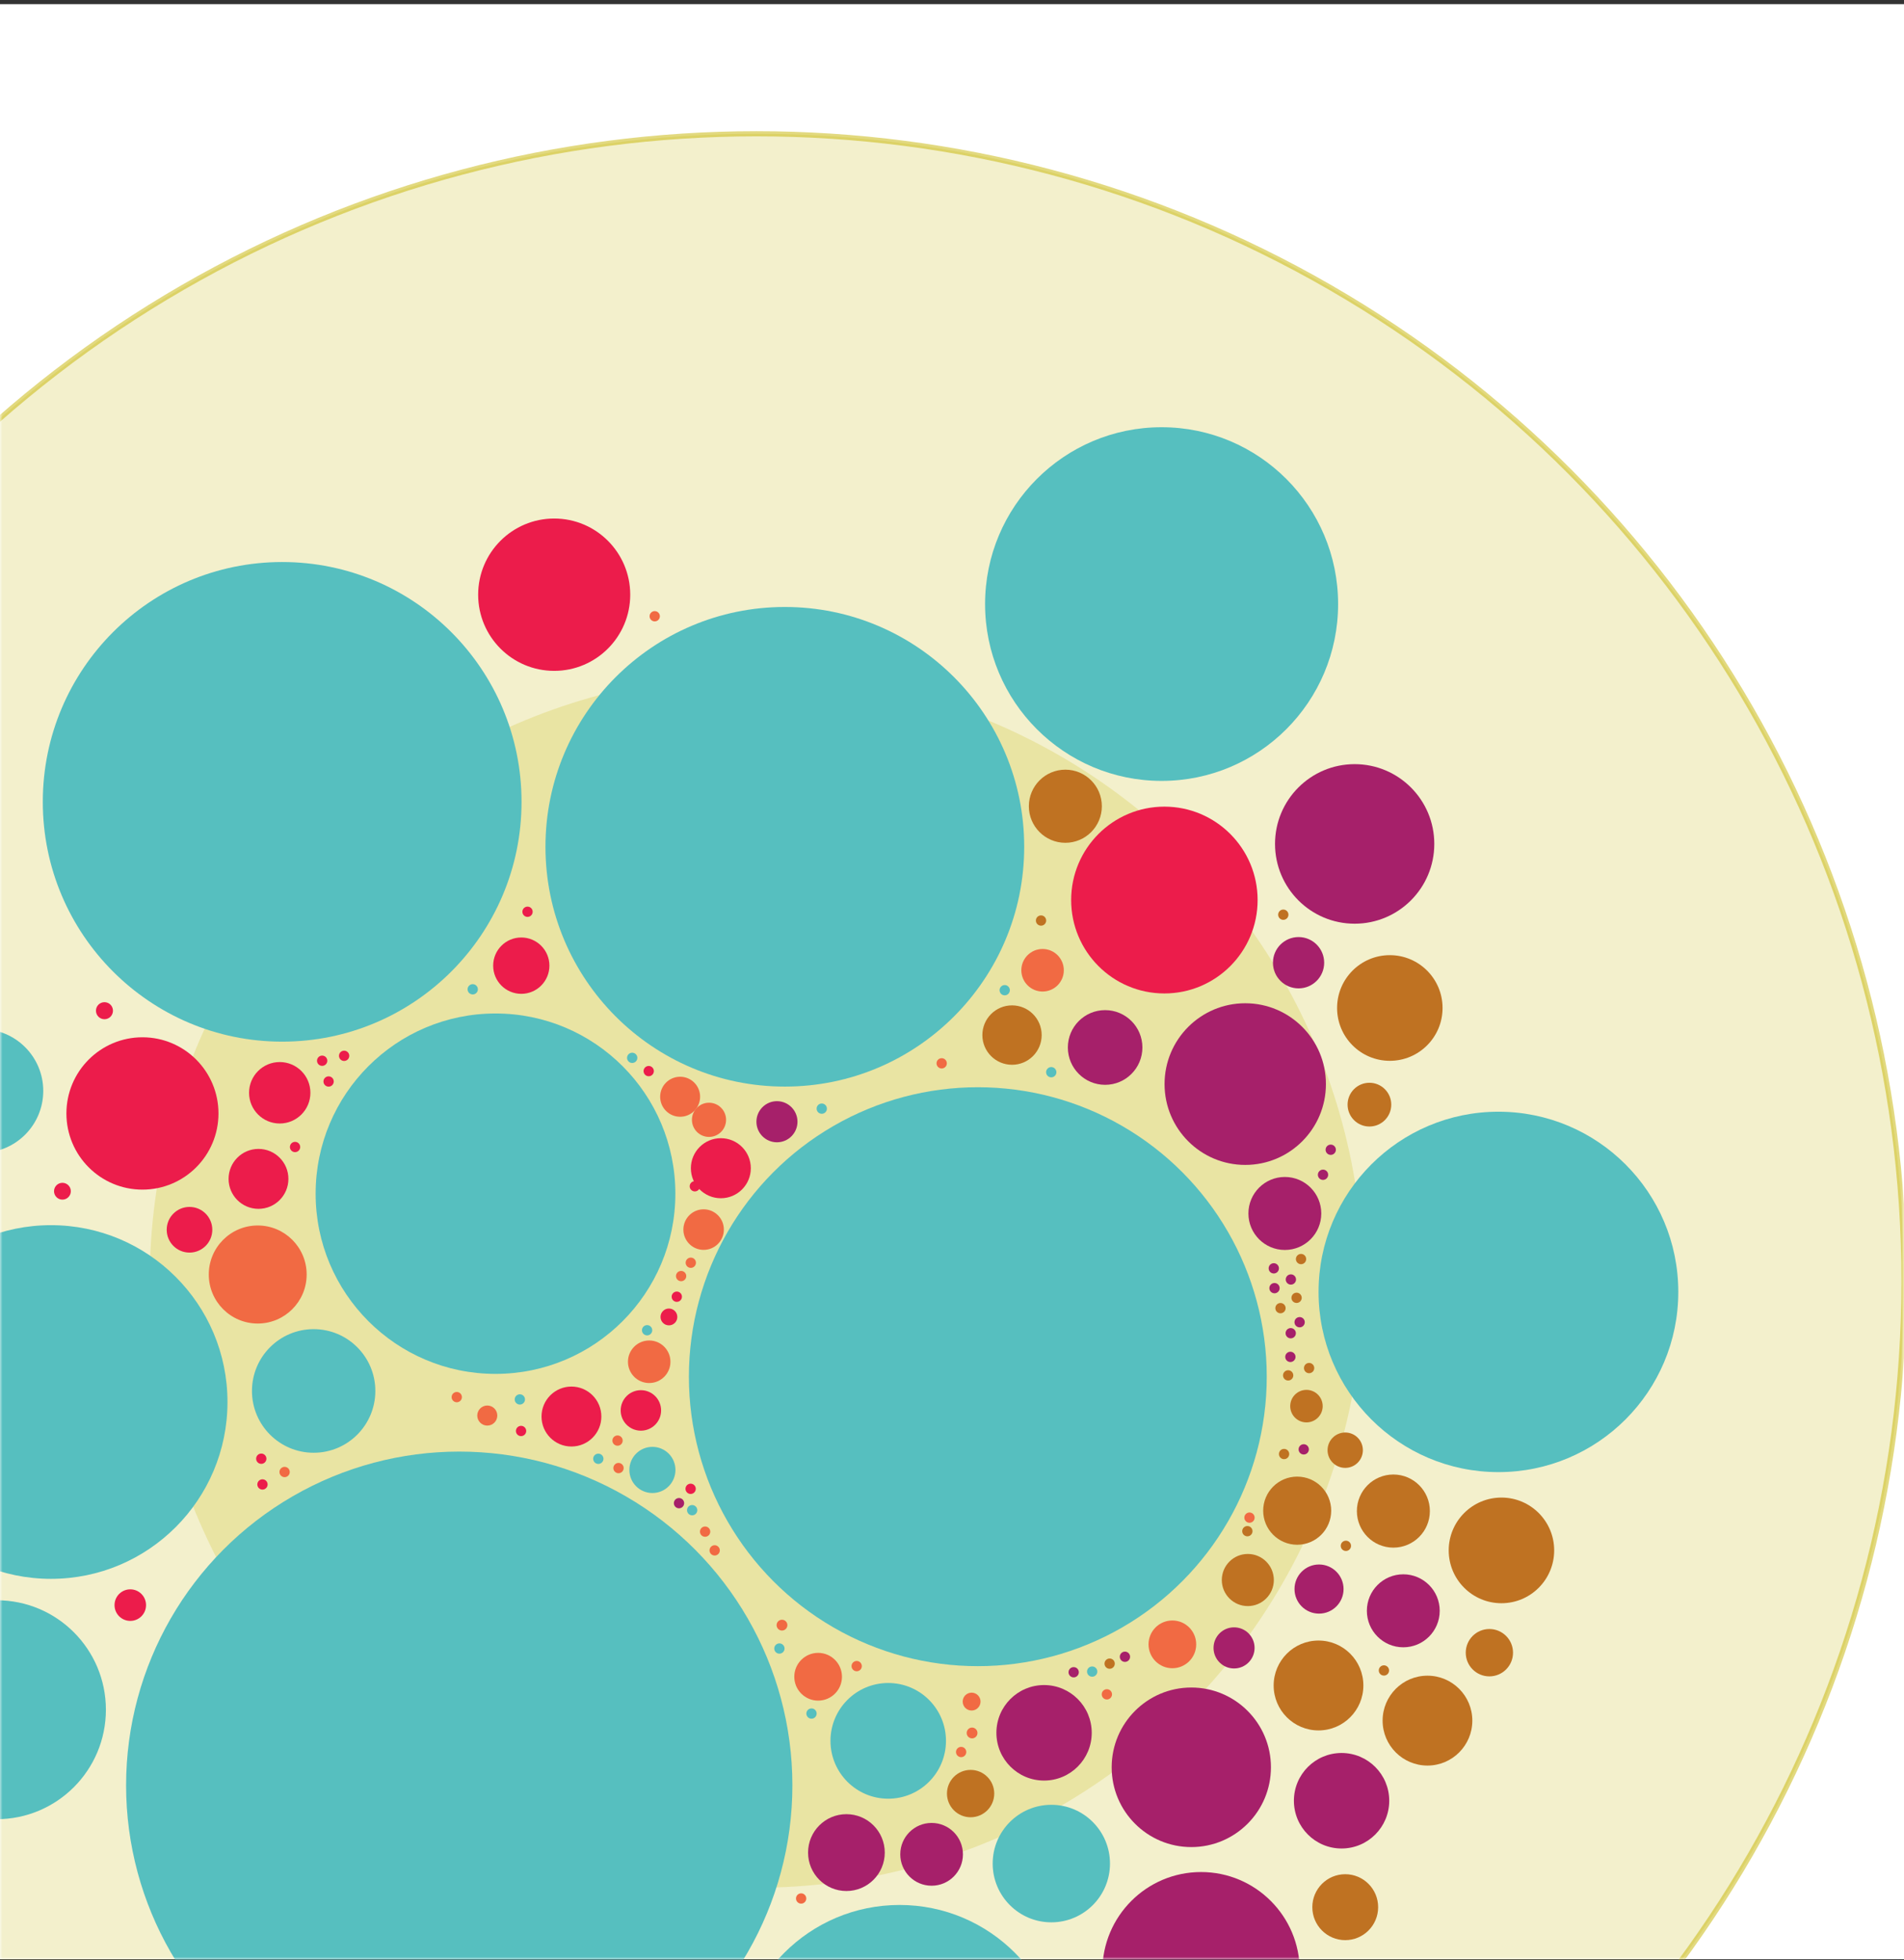 <svg xmlns="http://www.w3.org/2000/svg" xmlns:xlink="http://www.w3.org/1999/xlink" width="370" height="381"><rect width="100%" height="100%" fill="#333333" stroke="none"/><defs><path id="a" d="M0 0h370v380H0z"/></defs><g fill="none" fill-rule="evenodd" transform="translate(0 .807)"><mask id="b" fill="#fff"><use xlink:href="#a"/></mask><use fill="#FFF" xlink:href="#a"/><g fill-rule="nonzero" mask="url(#b)"><g fill-opacity=".2" fill="#C7B500" transform="translate(-76 25.193)"><circle cx="223" cy="223" r="117.91"/><circle cx="223" cy="223" r="223" stroke="#C7B500" stroke-opacity=".5"/></g><g transform="translate(-26 82.193)"><circle cx="128.514" cy="94.213" fill="#EC1C4B" r="1"/><circle cx="181.684" cy="285.997" fill="#F16A43" r="1"/><circle cx="148.854" cy="122.607" fill="#56BFBF" r="1"/><circle cx="234.645" cy="242.024" fill="#A6206A" r="1"/><circle cx="241.635" cy="240.35" fill="#BF7222" r="1"/><ellipse cx="127.301" cy="104.689" fill="#EC1C4B" rx="5.465" ry="5.476"/><ellipse cx="162.733" cy="155.988" fill="#F16A43" rx="3.934" ry="3.942"/><ellipse cx="200.815" cy="319.016" fill="#56BFBF" rx="31.696" ry="31.761"/><ellipse cx="190.482" cy="277.076" fill="#A6206A" rx="7.453" ry="7.468"/><ellipse cx="222.664" cy="118.181" fill="#BF7222" rx="5.762" ry="5.774"/><circle cx="160.209" cy="206.371" fill="#EC1C4B" r="1"/><circle cx="153.231" cy="36.778" fill="#F16A43" r="1"/><circle cx="221.242" cy="109.458" fill="#56BFBF" r="1"/><circle cx="157.95" cy="209.16" fill="#A6206A" r="1"/><circle cx="276.325" cy="184.325" fill="#BF7222" r="1"/><ellipse cx="51.318" cy="228.977" fill="#EC1C4B" rx="3.062" ry="3.068"/><ellipse cx="158.169" cy="130.169" fill="#F16A43" rx="3.882" ry="3.889"/><ellipse cx="198.606" cy="255.357" fill="#56BFBF" rx="11.223" ry="11.245"/><ellipse cx="207.037" cy="277.413" fill="#A6206A" rx="6.089" ry="6.102"/><ellipse cx="292.116" cy="131.702" fill="#BF7222" rx="4.244" ry="4.252"/><circle cx="161.027" cy="147.569" fill="#EC1C4B" r="1"/><circle cx="192.477" cy="240.831" fill="#F16A43" r="1"/><circle cx="185.691" cy="132.479" fill="#56BFBF" r="1"/><circle cx="273.671" cy="167.37" fill="#A6206A" r="1"/><circle cx="228.301" cy="95.92" fill="#BF7222" r="1"/><ellipse cx="133.695" cy="32.587" fill="#EC1C4B" rx="14.775" ry="14.805"/><ellipse cx="228.602" cy="105.582" fill="#F16A43" rx="4.128" ry="4.136"/><ellipse cx="317.186" cy="168.101" fill="#56BFBF" rx="34.953" ry="35.024"/><ellipse cx="289.248" cy="81.028" fill="#A6206A" rx="15.475" ry="15.506"/><ellipse cx="296.081" cy="112.916" fill="#BF7222" rx="10.248" ry="10.268"/><ellipse cx="155.99" cy="172.966" fill="#EC1C4B" rx="1.632" ry="1.635"/><circle cx="241.096" cy="246.318" fill="#F16A43" r="1"/><ellipse cx="22.418" cy="129.035" fill="#56BFBF" rx="11.988" ry="12.012"/><ellipse cx="176.983" cy="135.023" fill="#A6206A" rx="3.989" ry="3.997"/><ellipse cx="214.615" cy="265.606" fill="#BF7222" rx="4.594" ry="4.603"/><ellipse cx="214.9" cy="253.827" fill="#F16A43" rx="1.048" ry="1.05"/><ellipse cx="80.833" cy="72.848" fill="#56BFBF" rx="46.516" ry="46.61"/><ellipse cx="275.681" cy="152.853" fill="#A6206A" rx="7.079" ry="7.094"/><ellipse cx="233.028" cy="73.703" fill="#BF7222" rx="7.092" ry="7.107"/><circle cx="77.006" cy="205.523" fill="#EC1C4B" r="1"/><circle cx="268.811" cy="211.971" fill="#F16A43" r="1"/><circle cx="230.287" cy="125.397" fill="#56BFBF" r="1"/><circle cx="283.098" cy="145.332" fill="#A6206A" r="1"/><circle cx="278.827" cy="161.715" fill="#BF7222" r="1"/><ellipse cx="252.272" cy="91.936" fill="#EC1C4B" rx="18.117" ry="18.154"/><ellipse cx="76.082" cy="164.717" fill="#F16A43" rx="9.51" ry="9.529"/><ellipse cx="115.243" cy="264.007" fill="#56BFBF" rx="64.74" ry="64.872"/><ellipse cx="259.399" cy="300.072" fill="#A6206A" rx="19.178" ry="19.217"/><ellipse cx="278.08" cy="210.622" fill="#BF7222" rx="6.608" ry="6.622"/><ellipse cx="137.046" cy="192.324" fill="#EC1C4B" rx="5.813" ry="5.825"/><ellipse cx="253.824" cy="236.603" fill="#F16A43" rx="4.632" ry="4.641"/><ellipse cx="35.905" cy="189.499" fill="#56BFBF" rx="34.301" ry="34.371"/><ellipse cx="228.891" cy="253.795" fill="#A6206A" rx="9.263" ry="9.282"/><ellipse cx="303.396" cy="251.426" fill="#BF7222" rx="8.717" ry="8.735"/><circle cx="157.52" cy="169.033" fill="#EC1C4B" r="1"/><circle cx="164.88" cy="218.336" fill="#F16A43" r="1"/><circle cx="183.699" cy="250.053" fill="#56BFBF" r="1"/><circle cx="276.854" cy="165.686" fill="#A6206A" r="1"/><circle cx="275.381" cy="94.785" fill="#BF7222" r="1"/><circle cx="152.063" cy="125.183" fill="#EC1C4B" r="1"/><circle cx="208.995" cy="123.674" fill="#F16A43" r="1"/><circle cx="151.75" cy="175.552" fill="#56BFBF" r="1"/><circle cx="278.554" cy="173.989" fill="#A6206A" r="1"/><circle cx="268.398" cy="214.605" fill="#BF7222" r="1"/><ellipse cx="80.359" cy="129.397" fill="#EC1C4B" rx="5.96" ry="5.972"/><ellipse cx="214.811" cy="247.727" fill="#F16A43" rx="1.733" ry="1.737"/><ellipse cx="25.345" cy="249.308" fill="#56BFBF" rx="21.234" ry="21.277"/><ellipse cx="240.757" cy="120.591" fill="#A6206A" rx="7.244" ry="7.259"/><ellipse cx="268.486" cy="224.098" fill="#BF7222" rx="5.056" ry="5.066"/><circle cx="89.858" cy="127.203" fill="#EC1C4B" r="1"/><circle cx="212.776" cy="257.527" fill="#F16A43" r="1"/><circle cx="238.24" cy="241.894" fill="#56BFBF" r="1"/><circle cx="273.531" cy="163.519" fill="#A6206A" r="1"/><circle cx="274.835" cy="171.257" fill="#BF7222" r="1"/><ellipse cx="76.232" cy="146.131" fill="#EC1C4B" rx="5.813" ry="5.825"/><ellipse cx="184.985" cy="242.898" fill="#F16A43" rx="4.632" ry="4.641"/><ellipse cx="251.73" cy="34.409" fill="#56BFBF" rx="34.301" ry="34.371"/><ellipse cx="286.704" cy="266.999" fill="#A6206A" rx="9.263" ry="9.282"/><ellipse cx="282.224" cy="244.596" fill="#BF7222" rx="8.717" ry="8.735"/><ellipse cx="166.081" cy="144.058" fill="#EC1C4B" rx="5.824" ry="5.836"/><ellipse cx="177.962" cy="232.868" fill="#F16A43" rx="1.048" ry="1.05"/><ellipse cx="178.515" cy="81.584" fill="#56BFBF" rx="46.516" ry="46.61"/><ellipse cx="298.699" cy="230.081" fill="#A6206A" rx="7.079" ry="7.094"/><ellipse cx="296.771" cy="210.697" fill="#BF7222" rx="7.092" ry="7.107"/><ellipse cx="150.543" cy="191.135" fill="#EC1C4B" rx="3.927" ry="3.935"/><circle cx="163.022" cy="214.696" fill="#F16A43" r="1"/><ellipse cx="230.303" cy="279.209" fill="#56BFBF" rx="11.398" ry="11.421"/><ellipse cx="278.347" cy="104.117" fill="#A6206A" rx="4.977" ry="4.987"/><ellipse cx="287.416" cy="287.685" fill="#BF7222" rx="6.395" ry="6.408"/><circle cx="127.257" cy="195.131" fill="#EC1C4B" r="1"/><circle cx="81.307" cy="203.104" fill="#F16A43" r="1"/><circle cx="177.46" cy="237.414" fill="#56BFBF" r="1"/><circle cx="284.599" cy="140.468" fill="#A6206A" r="1"/><circle cx="287.545" cy="217.453" fill="#BF7222" r="1"/><circle cx="92.873" cy="122.213" fill="#EC1C4B" r="1"/><circle cx="146.196" cy="202.339" fill="#F16A43" r="1"/><circle cx="117.864" cy="109.285" fill="#56BFBF" r="1"/><circle cx="279.352" cy="198.703" fill="#A6206A" r="1"/><circle cx="294.935" cy="241.676" fill="#BF7222" r="1"/><ellipse cx="46.3" cy="113.444" fill="#EC1C4B" rx="1.653" ry="1.657"/><ellipse cx="120.693" cy="192.132" fill="#F16A43" rx="1.947" ry="1.951"/><ellipse cx="152.781" cy="202.703" fill="#56BFBF" rx="4.478" ry="4.487"/><ellipse cx="282.325" cy="225.855" fill="#A6206A" rx="4.766" ry="4.775"/><ellipse cx="279.88" cy="190.301" fill="#BF7222" rx="3.155" ry="3.161"/><ellipse cx="38.132" cy="148.53" fill="#EC1C4B" rx="1.632" ry="1.635"/><circle cx="158.36" cy="165.023" fill="#F16A43" r="1"/><ellipse cx="86.951" cy="187.35" fill="#56BFBF" rx="11.988" ry="12.012"/><ellipse cx="265.812" cy="237.292" fill="#A6206A" rx="3.989" ry="3.997"/><ellipse cx="315.428" cy="238.223" fill="#BF7222" rx="4.594" ry="4.603"/><ellipse cx="62.826" cy="156.02" fill="#EC1C4B" rx="4.43" ry="4.439"/><ellipse cx="163.78" cy="134.653" fill="#F16A43" rx="3.317" ry="3.324"/><ellipse cx="216.018" cy="184.58" fill="#56BFBF" rx="56.146" ry="56.26"/><ellipse cx="267.985" cy="127.707" fill="#A6206A" rx="15.679" ry="15.711"/><ellipse cx="287.413" cy="198.864" fill="#BF7222" rx="3.432" ry="3.439"/><circle cx="76.773" cy="200.52" fill="#EC1C4B" r="1"/><circle cx="160.241" cy="162.43" fill="#F16A43" r="1"/><circle cx="142.271" cy="200.535" fill="#56BFBF" r="1"/><circle cx="276.757" cy="180.729" fill="#A6206A" r="1"/><circle cx="277.963" cy="169.248" fill="#BF7222" r="1"/><ellipse cx="53.681" cy="133.415" fill="#EC1C4B" rx="14.775" ry="14.805"/><ellipse cx="152.157" cy="181.676" fill="#F16A43" rx="4.128" ry="4.136"/><ellipse cx="122.289" cy="149.009" fill="#56BFBF" rx="34.953" ry="35.024"/><ellipse cx="257.504" cy="260.498" fill="#A6206A" rx="15.475" ry="15.506"/><ellipse cx="317.772" cy="218.34" fill="#BF7222" rx="10.248" ry="10.268"/><circle cx="88.604" cy="123.169" fill="#EC1C4B" r="1"/><circle cx="146.007" cy="196.998" fill="#F16A43" r="1"/><circle cx="160.506" cy="210.525" fill="#56BFBF" r="1"/><circle cx="276.823" cy="176.129" fill="#A6206A" r="1"/><circle cx="275.531" cy="199.61" fill="#BF7222" r="1"/><circle cx="83.338" cy="139.934" fill="#EC1C4B" r="1"/><circle cx="114.762" cy="188.549" fill="#F16A43" r="1"/><circle cx="127.02" cy="188.997" fill="#56BFBF" r="1"/><circle cx="244.608" cy="239.014" fill="#A6206A" r="1"/><circle cx="280.396" cy="182.903" fill="#BF7222" r="1"/></g></g></g></svg>